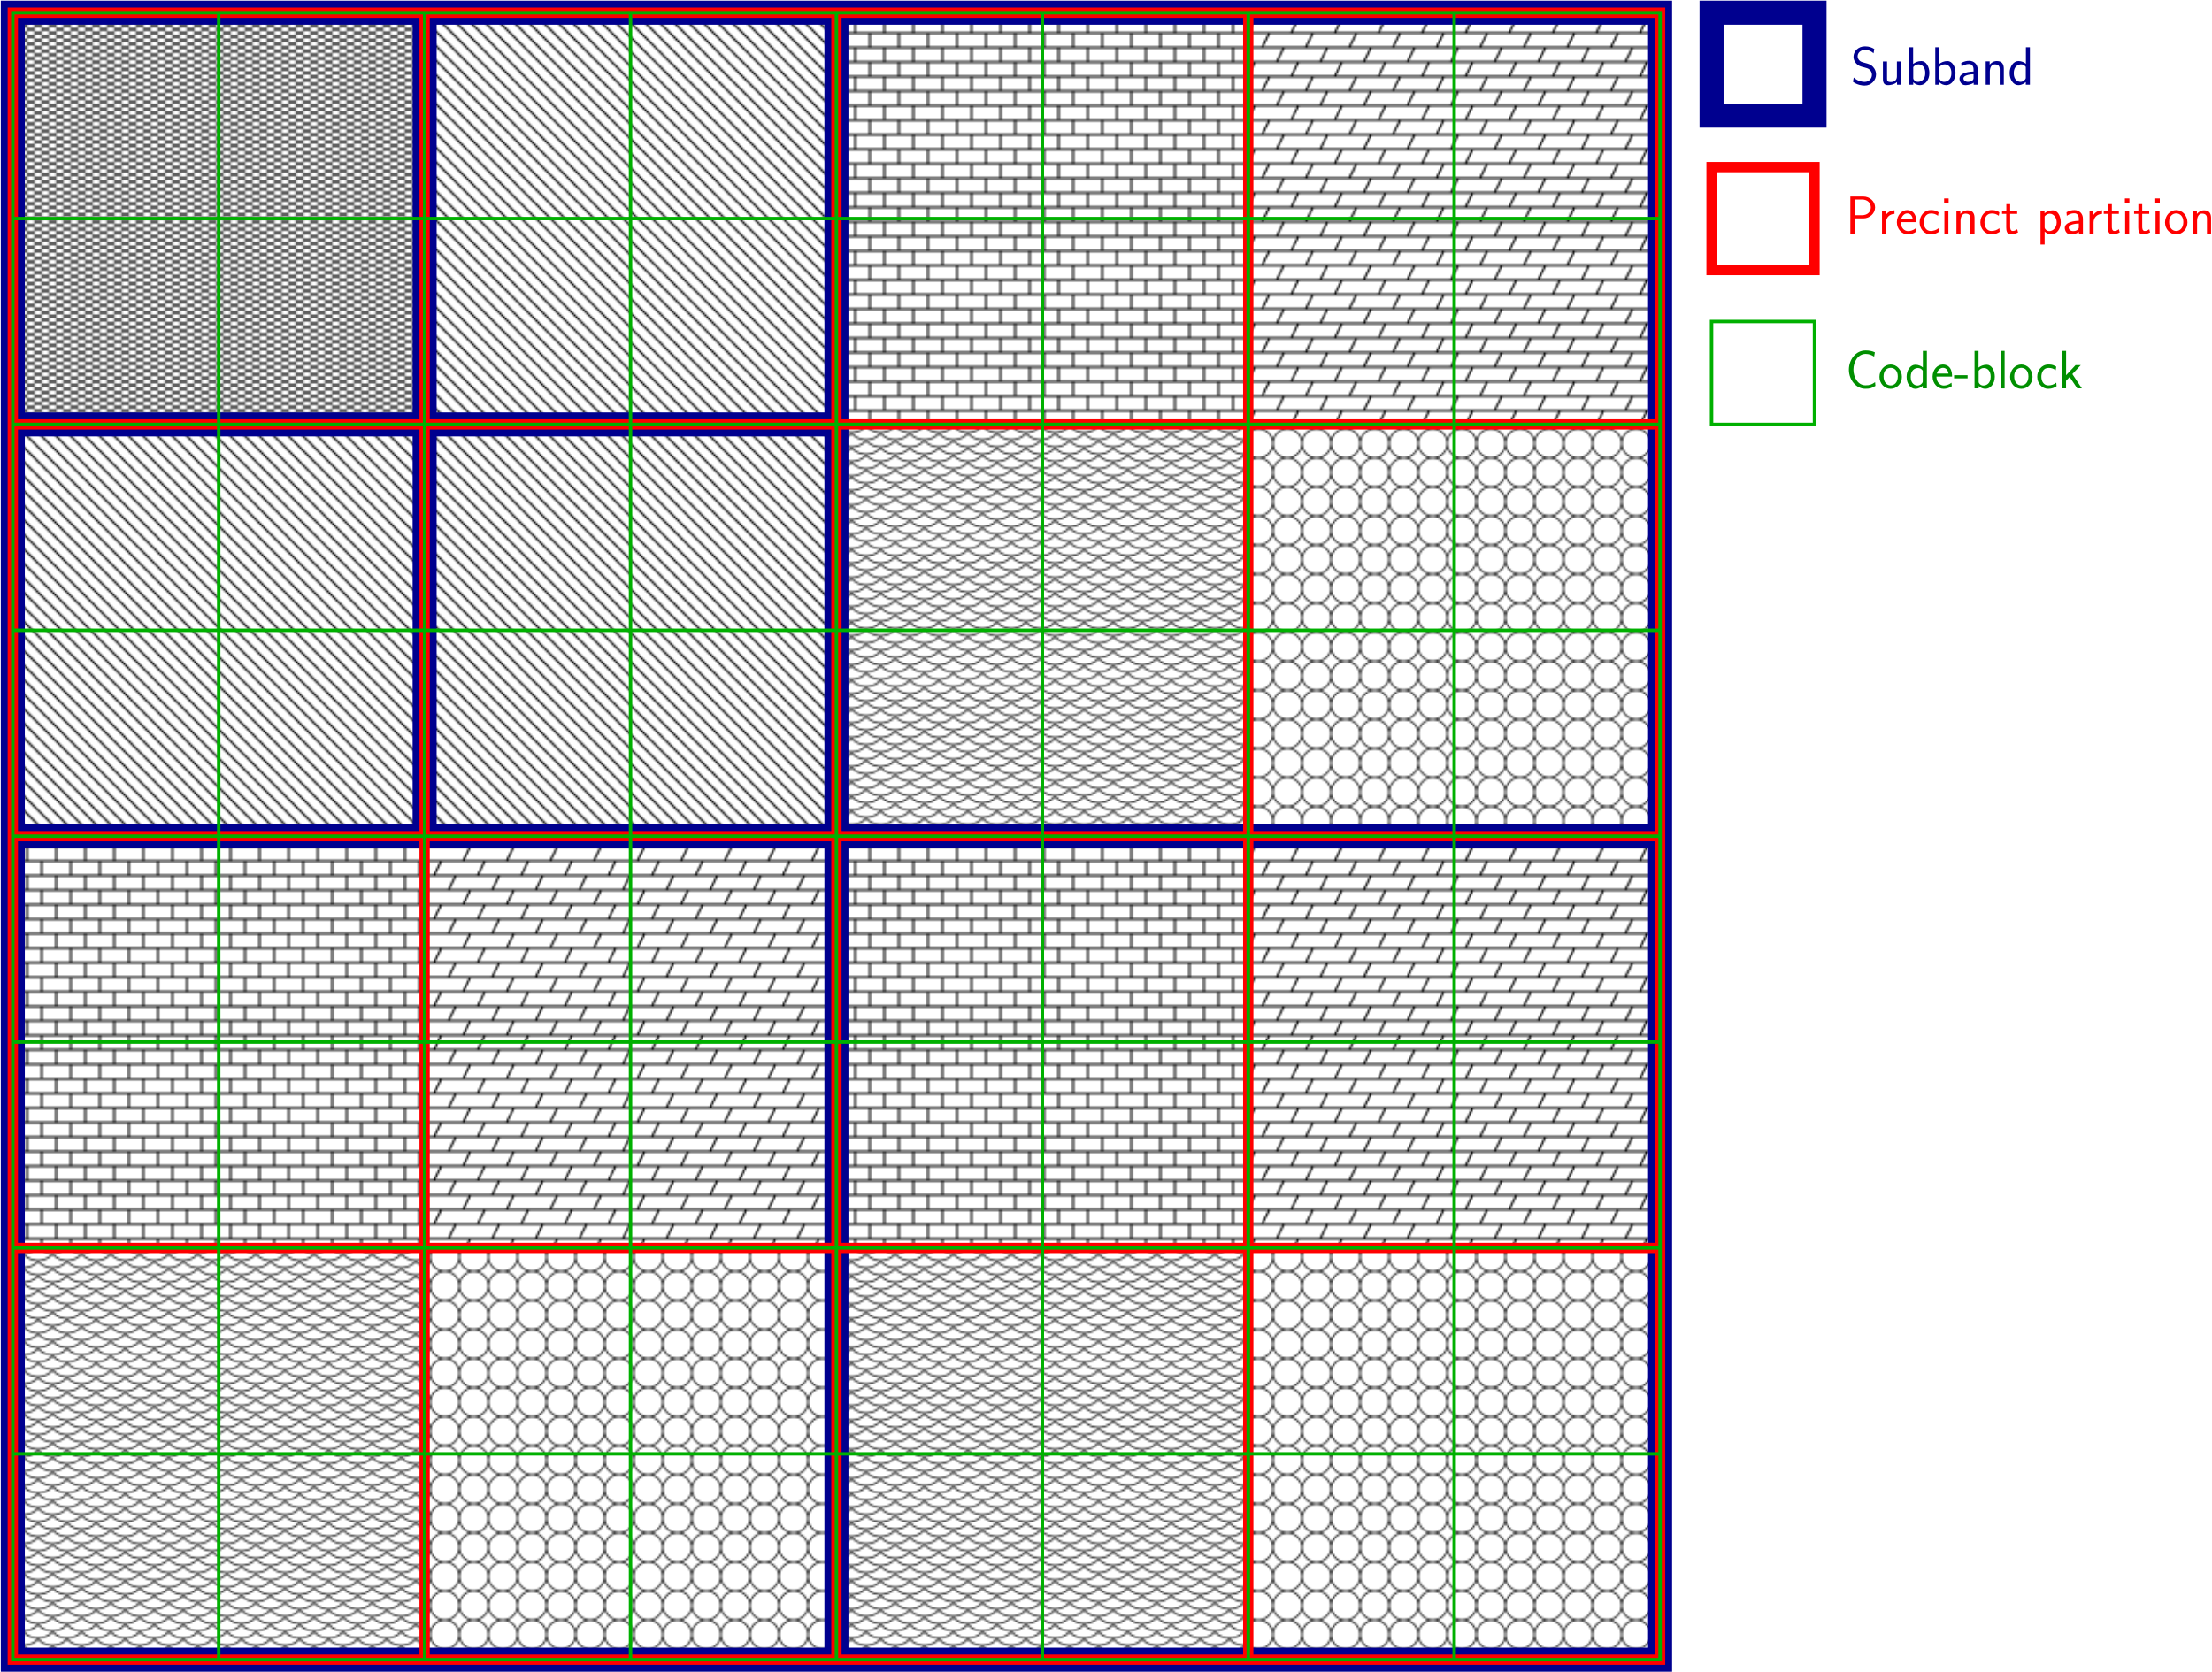 <?xml version="1.0" encoding="UTF-8"?>
<svg xmlns="http://www.w3.org/2000/svg" xmlns:xlink="http://www.w3.org/1999/xlink" width="1218" height="921" viewBox="0 0 1218 921">
<defs>
<g>
<g id="glyph-0-0">
</g>
<g id="glyph-0-1">
<path d="M 13 -19.672 C 11.688 -20.438 10.266 -21.125 7.859 -21.125 C 4.016 -21.125 1.547 -18.297 1.547 -15.406 C 1.547 -14.281 1.875 -13 3.031 -11.688 C 4.188 -10.375 5.5 -10.031 7.172 -9.609 C 7.859 -9.438 9.016 -9.109 9.219 -9.016 C 10.891 -8.359 11.688 -6.844 11.688 -5.422 C 11.688 -3.547 10.234 -1.547 7.641 -1.547 C 6.75 -1.547 4.141 -1.703 1.672 -3.953 L 1.25 -1.609 C 3.688 0.172 6.344 0.469 7.672 0.469 C 11.328 0.469 13.953 -2.406 13.953 -5.688 C 13.953 -6.875 13.594 -8.391 12.344 -9.781 C 11.125 -11.125 10.062 -11.422 7.609 -12.078 C 6.219 -12.438 5.328 -12.672 4.578 -13.594 C 4.078 -14.25 3.812 -14.875 3.812 -15.672 C 3.812 -17.344 5.234 -19.156 7.859 -19.156 C 9.156 -19.156 10.859 -18.891 12.578 -17.281 Z M 13 -19.672 "/>
</g>
<g id="glyph-0-2">
<path d="M 12.172 -12.797 L 9.906 -12.797 L 9.906 -4.578 C 9.906 -2.375 8.297 -1.484 6.609 -1.484 C 4.641 -1.484 4.469 -2.141 4.469 -3.359 L 4.469 -12.797 L 2.203 -12.797 L 2.203 -3.219 C 2.203 -0.891 3 0.234 5.062 0.234 C 6.062 0.234 8.359 0 9.969 -1.484 L 9.969 0 L 12.172 0 Z M 12.172 -12.797 "/>
</g>
<g id="glyph-0-3">
<path d="M 4.438 -20.641 L 2.234 -20.641 L 2.234 0 L 4.5 0 L 4.5 -1.344 C 5.625 -0.234 6.984 0.234 8.219 0.234 C 11.062 0.234 13.391 -2.641 13.391 -6.422 C 13.391 -9.875 11.609 -13.031 8.953 -13.031 C 7.078 -13.031 5.422 -12.25 4.438 -11.453 Z M 4.5 -9.703 C 5.141 -10.531 6.062 -11.219 7.375 -11.219 C 9.141 -11.219 11.125 -9.938 11.125 -6.422 C 11.125 -2.672 8.75 -1.578 7.109 -1.578 C 6.516 -1.578 5.891 -1.719 5.297 -2.234 C 4.5 -2.938 4.5 -3.391 4.5 -3.812 Z M 4.5 -9.703 "/>
</g>
<g id="glyph-0-4">
<path d="M 11.188 -8.422 C 11.188 -11.219 9.188 -13.156 6.516 -13.156 C 5.203 -13.156 3.781 -12.906 2.141 -11.953 L 2.328 -10 C 3.062 -10.531 4.344 -11.391 6.484 -11.391 C 8 -11.391 8.922 -10.234 8.922 -8.391 L 8.922 -7.266 C 4.172 -7.109 1.188 -5.734 1.188 -3.391 C 1.188 -2.172 1.938 0.234 4.406 0.234 C 4.844 0.234 7.266 0.172 8.984 -1.094 L 8.984 0 L 11.188 0 Z M 8.922 -3.922 C 8.922 -3.391 8.922 -2.672 8.031 -2.141 C 7.266 -1.641 6.281 -1.578 5.859 -1.578 C 4.375 -1.578 3.359 -2.406 3.359 -3.453 C 3.359 -5.531 8 -5.734 8.922 -5.766 Z M 8.922 -3.922 "/>
</g>
<g id="glyph-0-5">
<path d="M 12.172 -8.688 C 12.172 -10.562 11.719 -13.031 8.359 -13.031 C 6.453 -13.031 5.203 -12.047 4.375 -11.031 L 4.375 -12.875 L 2.203 -12.875 L 2.203 0 L 4.469 0 L 4.469 -7.203 C 4.469 -9.078 5.172 -11.219 7.203 -11.219 C 9.812 -11.219 9.906 -9.453 9.906 -8.453 L 9.906 0 L 12.172 0 Z M 12.172 -8.688 "/>
</g>
<g id="glyph-0-6">
<path d="M 12.141 -20.641 L 9.938 -20.641 L 9.938 -11.547 C 9.016 -12.312 7.5 -13.031 5.828 -13.031 C 3.125 -13.031 0.984 -10.078 0.984 -6.391 C 0.984 -2.703 3.094 0.234 5.734 0.234 C 7.797 0.234 9.156 -0.859 9.875 -1.484 L 9.875 0 L 12.141 0 Z M 9.875 -3.984 C 9.875 -3.562 9.875 -3.125 8.953 -2.328 C 8.359 -1.812 7.641 -1.578 6.969 -1.578 C 5.359 -1.578 3.25 -2.766 3.25 -6.359 C 3.25 -10.109 5.625 -11.219 7.266 -11.219 C 8.359 -11.219 9.25 -10.688 9.875 -9.781 Z M 9.875 -3.984 "/>
</g>
<g id="glyph-0-7">
<path d="M 9.781 -8.594 C 13.359 -8.594 16.266 -11.359 16.266 -14.641 C 16.266 -17.844 13.484 -20.641 9.609 -20.641 L 2.641 -20.641 L 2.641 0 L 5.141 0 L 5.141 -8.594 Z M 8.953 -18.984 C 12.406 -18.984 13.922 -16.812 13.922 -14.641 C 13.922 -12.609 12.531 -10.328 8.953 -10.328 L 5.094 -10.328 L 5.094 -18.984 Z M 8.953 -18.984 "/>
</g>
<g id="glyph-0-8">
<path d="M 4.438 -6.344 C 4.438 -9.141 6.484 -11 9.109 -11.062 L 9.109 -13.031 C 7.203 -13 5.422 -12.047 4.344 -10.5 L 4.344 -12.875 L 2.234 -12.875 L 2.234 0 L 4.438 0 Z M 4.438 -6.344 "/>
</g>
<g id="glyph-0-9">
<path d="M 11.625 -6.516 C 11.625 -7.5 11.578 -9.406 10.625 -10.984 C 9.578 -12.672 7.891 -13.156 6.609 -13.156 C 3.516 -13.156 0.891 -10.234 0.891 -6.453 C 0.891 -2.766 3.594 0.234 7.016 0.234 C 8.359 0.234 10 -0.156 11.484 -1.219 C 11.484 -1.344 11.422 -2 11.391 -2.016 C 11.391 -2.078 11.312 -3 11.312 -3.125 C 9.875 -1.969 8.234 -1.578 7.047 -1.578 C 5.141 -1.578 3.094 -3.188 3 -6.516 Z M 3.25 -8.156 C 3.625 -9.781 4.938 -11.328 6.609 -11.328 C 7.047 -11.328 9.141 -11.281 9.672 -8.156 Z M 3.25 -8.156 "/>
</g>
<g id="glyph-0-10">
<path d="M 11.453 -11.875 C 11.453 -12.078 10.078 -12.672 9.734 -12.797 C 8.75 -13.156 7.5 -13.156 7.172 -13.156 C 3.297 -13.156 0.984 -9.781 0.984 -6.391 C 0.984 -2.828 3.562 0.234 7.047 0.234 C 9.047 0.234 10.469 -0.422 11.625 -1.188 L 11.453 -3.156 C 10.172 -2.172 8.688 -1.641 7.078 -1.641 C 4.766 -1.641 3.25 -3.656 3.25 -6.422 C 3.25 -8.562 4.219 -11.281 7.203 -11.281 C 8.828 -11.281 9.766 -10.953 11.125 -10.031 Z M 11.453 -11.875 "/>
</g>
<g id="glyph-0-11">
<path d="M 4.547 -19.578 L 2.047 -19.578 L 2.047 -17.078 L 4.547 -17.078 Z M 4.406 -12.797 L 2.203 -12.797 L 2.203 0 L 4.406 0 Z M 4.406 -12.797 "/>
</g>
<g id="glyph-0-12">
<path d="M 4.969 -11.062 L 8.828 -11.062 L 8.828 -12.797 L 4.969 -12.797 L 4.969 -16.453 L 2.859 -16.453 L 2.859 -12.797 L 0.5 -12.797 L 0.5 -11.062 L 2.797 -11.062 L 2.797 -3.547 C 2.797 -1.844 3.188 0.234 5.141 0.234 C 6.641 0.234 8 -0.172 9.312 -0.859 L 8.828 -2.625 C 8.125 -2 7.266 -1.641 6.344 -1.641 C 5.031 -1.641 4.969 -3.297 4.969 -4.047 Z M 4.969 -11.062 "/>
</g>
<g id="glyph-0-13">
<path d="M 4.5 -1.344 C 5.469 -0.391 6.812 0.234 8.234 0.234 C 11 0.234 13.391 -2.625 13.391 -6.422 C 13.391 -9.938 11.609 -13.031 9.047 -13.031 C 7.562 -13.031 5.766 -12.5 4.438 -11.422 L 4.438 -12.797 L 2.234 -12.797 L 2.234 5.797 L 4.5 5.797 Z M 4.5 -9.672 C 4.734 -10.031 5.734 -11.156 7.375 -11.156 C 9.453 -11.156 11.125 -9.016 11.125 -6.422 C 11.125 -3.484 9.109 -1.578 7.109 -1.578 C 6.516 -1.578 5.891 -1.719 5.297 -2.234 C 4.5 -2.938 4.5 -3.391 4.5 -3.812 Z M 4.5 -9.672 "/>
</g>
<g id="glyph-0-14">
<path d="M 13.156 -6.359 C 13.156 -10.172 10.328 -13.156 6.984 -13.156 C 3.562 -13.156 0.797 -10.078 0.797 -6.359 C 0.797 -2.594 3.656 0.234 6.969 0.234 C 10.359 0.234 13.156 -2.672 13.156 -6.359 Z M 6.984 -1.641 C 4.875 -1.641 3.062 -3.359 3.062 -6.609 C 3.062 -10.062 5.172 -11.328 6.969 -11.328 C 8.891 -11.328 10.891 -9.938 10.891 -6.609 C 10.891 -3.25 8.953 -1.641 6.984 -1.641 Z M 6.984 -1.641 "/>
</g>
<g id="glyph-0-15">
<path d="M 16.266 -3.422 C 14.281 -2.078 13.359 -1.703 10.953 -1.703 C 6.781 -1.703 4.344 -6.188 4.344 -10.297 C 4.344 -14.672 6.844 -18.984 11.062 -18.984 C 12.969 -18.984 14.219 -18.438 15.734 -17.5 L 16.156 -19.844 C 14.719 -20.562 12.906 -20.891 11.094 -20.891 C 5.391 -20.891 1.844 -15.625 1.844 -10.297 C 1.844 -4.438 6.047 0.203 10.797 0.203 C 13.359 0.203 14.25 0 16.453 -1.391 Z M 16.266 -3.422 "/>
</g>
<g id="glyph-0-16">
<path d="M 7.734 -5.531 L 7.734 -7.266 L 0.297 -7.266 L 0.297 -5.531 Z M 7.734 -5.531 "/>
</g>
<g id="glyph-0-17">
<path d="M 4.406 -20.641 L 2.203 -20.641 L 2.203 0 L 4.406 0 Z M 4.406 -20.641 "/>
</g>
<g id="glyph-0-18">
<path d="M 7.891 -7.891 L 12.5 -12.797 L 9.641 -12.797 L 4.438 -7.266 L 4.438 -20.641 L 2.234 -20.641 L 2.234 0 L 4.406 0 L 4.406 -4.172 L 6.391 -6.281 L 10.594 0 L 13.125 0 Z M 7.891 -7.891 "/>
</g>
</g>
<clipPath id="clip-0">
<path clip-rule="nonzero" d="M 7.043 6.977 L 233.809 6.977 L 233.809 233.742 L 7.043 233.742 Z M 7.043 6.977 "/>
</clipPath>
<clipPath id="clip-1">
<path clip-rule="nonzero" d="M 0 0 L 48 0 L 48 24 L 0 24 Z M 0 0 "/>
</clipPath>
<clipPath id="clip-2">
<rect x="0" y="0" width="48" height="24"/>
</clipPath>
<g id="source-5" clip-path="url(#clip-2)">
<g clip-path="url(#clip-1)">
<path fill="none" stroke-width="7" stroke-linecap="butt" stroke-linejoin="miter" stroke="rgb(0%, 0%, 0%)" stroke-opacity="1" stroke-miterlimit="10" d="M -20 30 L 60 -10 M -20 210 L 60 250 M -20 70 L 140 -10 M -20 170 L 140 250 M -20 110 L 220 -10 M -20 130 L 220 250 M -20 150 L 300 -10 M -20 90 L 300 250 M -20 190 L 380 -10 M -20 50 L 380 250 M -20 230 L 460 -10 M -20 10 L 460 250 M 20 250 L 500 10 M 20 -10 L 500 230 M 100 250 L 500 50 M 100 -10 L 500 190 M 180 250 L 500 90 M 180 -10 L 500 150 M 260 250 L 500 130 M 260 -10 L 500 110 M 340 250 L 500 170 M 340 -10 L 500 70 M 420 250 L 500 210 M 420 -10 L 500 30 " transform="matrix(0.1, 0, 0, 0.1, 0, 0)"/>
</g>
</g>
<pattern id="pattern-0" patternUnits="userSpaceOnUse" x="0" y="0" width="48" height="24" viewBox="0 0 48 24" patternTransform="matrix(1, 0, 0, -1, -3.056, 924.178)">
<use xlink:href="#source-5"/>
</pattern>
<clipPath id="clip-3">
<path clip-rule="nonzero" d="M 233.809 6.977 L 460.57 6.977 L 460.57 233.742 L 233.809 233.742 Z M 233.809 6.977 "/>
</clipPath>
<clipPath id="clip-4">
<path clip-rule="nonzero" d="M 0 0 L 24 0 L 24 24 L 0 24 Z M 0 0 "/>
</clipPath>
<clipPath id="clip-5">
<rect x="0" y="0" width="24" height="24"/>
</clipPath>
<g id="source-8" clip-path="url(#clip-5)">
<g clip-path="url(#clip-4)">
<path fill="none" stroke-width="10" stroke-linecap="butt" stroke-linejoin="miter" stroke="rgb(0%, 0%, 0%)" stroke-opacity="1" stroke-miterlimit="10" d="M -10 70 L 70 -10 M 50 250 L 250 50 M -10 150 L 150 -10 M 130 250 L 250 130 M -10 230 L 230 -10 M 210 250 L 250 210 " transform="matrix(0.1, 0, 0, 0.1, 0, 0)"/>
</g>
</g>
<pattern id="pattern-1" patternUnits="userSpaceOnUse" x="0" y="0" width="24" height="24" viewBox="0 0 24 24" patternTransform="matrix(1, 0, 0, -1, -3.056, 924.178)">
<use xlink:href="#source-8"/>
</pattern>
<clipPath id="clip-6">
<path clip-rule="nonzero" d="M 7.043 233.742 L 233.809 233.742 L 233.809 460.508 L 7.043 460.508 Z M 7.043 233.742 "/>
</clipPath>
<clipPath id="clip-7">
<path clip-rule="nonzero" d="M 0 0 L 24 0 L 24 24 L 0 24 Z M 0 0 "/>
</clipPath>
<clipPath id="clip-8">
<rect x="0" y="0" width="24" height="24"/>
</clipPath>
<g id="source-11" clip-path="url(#clip-8)">
<g clip-path="url(#clip-7)">
<path fill="none" stroke-width="10" stroke-linecap="butt" stroke-linejoin="miter" stroke="rgb(0%, 0%, 0%)" stroke-opacity="1" stroke-miterlimit="10" d="M -10 70 L 70 -10 M 50 250 L 250 50 M -10 150 L 150 -10 M 130 250 L 250 130 M -10 230 L 230 -10 M 210 250 L 250 210 " transform="matrix(0.1, 0, 0, 0.1, 0, 0)"/>
</g>
</g>
<pattern id="pattern-2" patternUnits="userSpaceOnUse" x="0" y="0" width="24" height="24" viewBox="0 0 24 24" patternTransform="matrix(1, 0, 0, -1, -3.056, 924.178)">
<use xlink:href="#source-11"/>
</pattern>
<clipPath id="clip-9">
<path clip-rule="nonzero" d="M 233.809 233.742 L 460.57 233.742 L 460.57 460.508 L 233.809 460.508 Z M 233.809 233.742 "/>
</clipPath>
<clipPath id="clip-10">
<path clip-rule="nonzero" d="M 0 0 L 24 0 L 24 24 L 0 24 Z M 0 0 "/>
</clipPath>
<clipPath id="clip-11">
<rect x="0" y="0" width="24" height="24"/>
</clipPath>
<g id="source-14" clip-path="url(#clip-11)">
<g clip-path="url(#clip-10)">
<path fill="none" stroke-width="10" stroke-linecap="butt" stroke-linejoin="miter" stroke="rgb(0%, 0%, 0%)" stroke-opacity="1" stroke-miterlimit="10" d="M -10 70 L 70 -10 M 50 250 L 250 50 M -10 150 L 150 -10 M 130 250 L 250 130 M -10 230 L 230 -10 M 210 250 L 250 210 " transform="matrix(0.1, 0, 0, 0.1, 0, 0)"/>
</g>
</g>
<pattern id="pattern-3" patternUnits="userSpaceOnUse" x="0" y="0" width="24" height="24" viewBox="0 0 24 24" patternTransform="matrix(1, 0, 0, -1, -3.056, 924.178)">
<use xlink:href="#source-14"/>
</pattern>
<clipPath id="clip-12">
<path clip-rule="nonzero" d="M 460.57 6.977 L 687.336 6.977 L 687.336 233.742 L 460.57 233.742 Z M 460.57 6.977 "/>
</clipPath>
<clipPath id="clip-13">
<path clip-rule="nonzero" d="M 0 0 L 32 0 L 32 32 L 0 32 Z M 0 0 "/>
</clipPath>
<clipPath id="clip-14">
<rect x="0" y="0" width="32" height="32"/>
</clipPath>
<g id="source-17" clip-path="url(#clip-14)">
<g clip-path="url(#clip-13)">
<path fill="none" stroke-width="10" stroke-linecap="butt" stroke-linejoin="miter" stroke="rgb(0%, 0%, 0%)" stroke-opacity="1" stroke-miterlimit="10" d="M -10 20 L 330 20 M -10 100 L 330 100 M -10 180 L 330 180 M -10 260 L 330 260 M 20 20 L 20 100 M 20 180 L 20 260 M 180 20 L 180 100 M 180 180 L 180 260 M 100 -10 L 100 20 M 100 100 L 100 180 M 100 260 L 100 330 M 260 -10 L 260 20 M 260 100 L 260 180 M 260 260 L 260 330 " transform="matrix(0.1, 0, 0, 0.1, 0, 0)"/>
</g>
</g>
<pattern id="pattern-4" patternUnits="userSpaceOnUse" x="0" y="0" width="32" height="32" viewBox="0 0 32 32" patternTransform="matrix(1, 0, 0, -1, -3.056, 924.178)">
<use xlink:href="#source-17"/>
</pattern>
<clipPath id="clip-15">
<path clip-rule="nonzero" d="M 7.043 460.508 L 233.809 460.508 L 233.809 687.27 L 7.043 687.27 Z M 7.043 460.508 "/>
</clipPath>
<clipPath id="clip-16">
<path clip-rule="nonzero" d="M 0 0 L 32 0 L 32 32 L 0 32 Z M 0 0 "/>
</clipPath>
<clipPath id="clip-17">
<rect x="0" y="0" width="32" height="32"/>
</clipPath>
<g id="source-20" clip-path="url(#clip-17)">
<g clip-path="url(#clip-16)">
<path fill="none" stroke-width="10" stroke-linecap="butt" stroke-linejoin="miter" stroke="rgb(0%, 0%, 0%)" stroke-opacity="1" stroke-miterlimit="10" d="M -10 20 L 330 20 M -10 100 L 330 100 M -10 180 L 330 180 M -10 260 L 330 260 M 20 20 L 20 100 M 20 180 L 20 260 M 180 20 L 180 100 M 180 180 L 180 260 M 100 -10 L 100 20 M 100 100 L 100 180 M 100 260 L 100 330 M 260 -10 L 260 20 M 260 100 L 260 180 M 260 260 L 260 330 " transform="matrix(0.1, 0, 0, 0.1, 0, 0)"/>
</g>
</g>
<pattern id="pattern-5" patternUnits="userSpaceOnUse" x="0" y="0" width="32" height="32" viewBox="0 0 32 32" patternTransform="matrix(1, 0, 0, -1, -3.056, 924.178)">
<use xlink:href="#source-20"/>
</pattern>
<clipPath id="clip-18">
<path clip-rule="nonzero" d="M 460.57 460.508 L 687.336 460.508 L 687.336 687.27 L 460.57 687.27 Z M 460.57 460.508 "/>
</clipPath>
<clipPath id="clip-19">
<path clip-rule="nonzero" d="M 0 0 L 32 0 L 32 32 L 0 32 Z M 0 0 "/>
</clipPath>
<clipPath id="clip-20">
<rect x="0" y="0" width="32" height="32"/>
</clipPath>
<g id="source-23" clip-path="url(#clip-20)">
<g clip-path="url(#clip-19)">
<path fill="none" stroke-width="10" stroke-linecap="butt" stroke-linejoin="miter" stroke="rgb(0%, 0%, 0%)" stroke-opacity="1" stroke-miterlimit="10" d="M -10 20 L 330 20 M -10 100 L 330 100 M -10 180 L 330 180 M -10 260 L 330 260 M 20 20 L 20 100 M 20 180 L 20 260 M 180 20 L 180 100 M 180 180 L 180 260 M 100 -10 L 100 20 M 100 100 L 100 180 M 100 260 L 100 330 M 260 -10 L 260 20 M 260 100 L 260 180 M 260 260 L 260 330 " transform="matrix(0.1, 0, 0, 0.1, 0, 0)"/>
</g>
</g>
<pattern id="pattern-6" patternUnits="userSpaceOnUse" x="0" y="0" width="32" height="32" viewBox="0 0 32 32" patternTransform="matrix(1, 0, 0, -1, -3.056, 924.178)">
<use xlink:href="#source-23"/>
</pattern>
<clipPath id="clip-21">
<path clip-rule="nonzero" d="M 687.336 6.977 L 914.102 6.977 L 914.102 233.742 L 687.336 233.742 Z M 687.336 6.977 "/>
</clipPath>
<clipPath id="clip-22">
<path clip-rule="nonzero" d="M 0 0 L 24 0 L 24 24 L 0 24 Z M 0 0 "/>
</clipPath>
<clipPath id="clip-23">
<rect x="0" y="0" width="24" height="24"/>
</clipPath>
<g id="source-26" clip-path="url(#clip-23)">
<g clip-path="url(#clip-22)">
<path fill="none" stroke-width="10" stroke-linecap="butt" stroke-linejoin="miter" stroke="rgb(0%, 0%, 0%)" stroke-opacity="1" stroke-miterlimit="10" d="M -10 20 L 250 20 M -10 100 L 250 100 M -10 180 L 250 180 M 20 100 L 60 180 M 100 20 L 140 100 M 180 180 L 220 260 M 200 -20 L 220 20 " transform="matrix(0.1, 0, 0, 0.1, 0, 0)"/>
</g>
</g>
<pattern id="pattern-7" patternUnits="userSpaceOnUse" x="0" y="0" width="24" height="24" viewBox="0 0 24 24" patternTransform="matrix(1, 0, 0, -1, -3.056, 924.178)">
<use xlink:href="#source-26"/>
</pattern>
<clipPath id="clip-24">
<path clip-rule="nonzero" d="M 687.336 460.508 L 914.102 460.508 L 914.102 687.27 L 687.336 687.27 Z M 687.336 460.508 "/>
</clipPath>
<clipPath id="clip-25">
<path clip-rule="nonzero" d="M 0 0 L 24 0 L 24 24 L 0 24 Z M 0 0 "/>
</clipPath>
<clipPath id="clip-26">
<rect x="0" y="0" width="24" height="24"/>
</clipPath>
<g id="source-29" clip-path="url(#clip-26)">
<g clip-path="url(#clip-25)">
<path fill="none" stroke-width="10" stroke-linecap="butt" stroke-linejoin="miter" stroke="rgb(0%, 0%, 0%)" stroke-opacity="1" stroke-miterlimit="10" d="M -10 20 L 250 20 M -10 100 L 250 100 M -10 180 L 250 180 M 20 100 L 60 180 M 100 20 L 140 100 M 180 180 L 220 260 M 200 -20 L 220 20 " transform="matrix(0.1, 0, 0, 0.1, 0, 0)"/>
</g>
</g>
<pattern id="pattern-8" patternUnits="userSpaceOnUse" x="0" y="0" width="24" height="24" viewBox="0 0 24 24" patternTransform="matrix(1, 0, 0, -1, -3.056, 924.178)">
<use xlink:href="#source-29"/>
</pattern>
<clipPath id="clip-27">
<path clip-rule="nonzero" d="M 233.809 460.508 L 460.57 460.508 L 460.57 687.27 L 233.809 687.27 Z M 233.809 460.508 "/>
</clipPath>
<clipPath id="clip-28">
<path clip-rule="nonzero" d="M 0 0 L 24 0 L 24 24 L 0 24 Z M 0 0 "/>
</clipPath>
<clipPath id="clip-29">
<rect x="0" y="0" width="24" height="24"/>
</clipPath>
<g id="source-32" clip-path="url(#clip-29)">
<g clip-path="url(#clip-28)">
<path fill="none" stroke-width="10" stroke-linecap="butt" stroke-linejoin="miter" stroke="rgb(0%, 0%, 0%)" stroke-opacity="1" stroke-miterlimit="10" d="M -10 20 L 250 20 M -10 100 L 250 100 M -10 180 L 250 180 M 20 100 L 60 180 M 100 20 L 140 100 M 180 180 L 220 260 M 200 -20 L 220 20 " transform="matrix(0.1, 0, 0, 0.1, 0, 0)"/>
</g>
</g>
<pattern id="pattern-9" patternUnits="userSpaceOnUse" x="0" y="0" width="24" height="24" viewBox="0 0 24 24" patternTransform="matrix(1, 0, 0, -1, -3.056, 924.178)">
<use xlink:href="#source-32"/>
</pattern>
<clipPath id="clip-30">
<path clip-rule="nonzero" d="M 460.57 233.742 L 687.336 233.742 L 687.336 460.508 L 460.57 460.508 Z M 460.57 233.742 "/>
</clipPath>
<clipPath id="clip-31">
<path clip-rule="nonzero" d="M 0 0 L 16 0 L 16 8 L 0 8 Z M 0 0 "/>
</clipPath>
<clipPath id="clip-32">
<rect x="0" y="0" width="16" height="8"/>
</clipPath>
<g id="source-35" clip-path="url(#clip-32)">
<g clip-path="url(#clip-31)">
<path fill="none" stroke-width="7" stroke-linecap="butt" stroke-linejoin="miter" stroke="rgb(0%, 0%, 0%)" stroke-opacity="1" stroke-miterlimit="10" d="M 79.57 55 C 100.352 32.656 129.492 20 160 20 C 190.508 20 219.648 32.656 240.43 55 " transform="matrix(0.1, 0, 0, 0.1, 0, 0)"/>
<path fill="none" stroke-width="7" stroke-linecap="butt" stroke-linejoin="miter" stroke="rgb(0%, 0%, 0%)" stroke-opacity="1" stroke-miterlimit="10" d="M -80.43 55 C -59.648 32.656 -30.508 20 0 20 C 30.508 20 59.648 32.656 80.43 55 " transform="matrix(0.1, 0, 0, 0.1, 0, 0)"/>
<path fill="none" stroke-width="7" stroke-linecap="butt" stroke-linejoin="miter" stroke="rgb(0%, 0%, 0%)" stroke-opacity="1" stroke-miterlimit="10" d="M -0.469 95 C 20.352 72.656 49.492 60 80 60 C 110.508 60 139.648 72.656 160.43 95 " transform="matrix(0.1, 0, 0, 0.1, 0, 0)"/>
<path fill="none" stroke-width="7" stroke-linecap="butt" stroke-linejoin="miter" stroke="rgb(0%, 0%, 0%)" stroke-opacity="1" stroke-miterlimit="10" d="M -0.469 15 C 20.352 -7.344 49.492 -20 80 -20 C 110.508 -20 139.648 -7.344 160.43 15 " transform="matrix(0.1, 0, 0, 0.1, 0, 0)"/>
</g>
</g>
<pattern id="pattern-10" patternUnits="userSpaceOnUse" x="0" y="0" width="16" height="8" viewBox="0 0 16 8" patternTransform="matrix(1, 0, 0, -1, -3.056, 924.178)">
<use xlink:href="#source-35"/>
</pattern>
<clipPath id="clip-33">
<path clip-rule="nonzero" d="M 7.043 687.27 L 233.809 687.27 L 233.809 914.035 L 7.043 914.035 Z M 7.043 687.27 "/>
</clipPath>
<clipPath id="clip-34">
<path clip-rule="nonzero" d="M 0 0 L 16 0 L 16 8 L 0 8 Z M 0 0 "/>
</clipPath>
<clipPath id="clip-35">
<rect x="0" y="0" width="16" height="8"/>
</clipPath>
<g id="source-38" clip-path="url(#clip-35)">
<g clip-path="url(#clip-34)">
<path fill="none" stroke-width="7" stroke-linecap="butt" stroke-linejoin="miter" stroke="rgb(0%, 0%, 0%)" stroke-opacity="1" stroke-miterlimit="10" d="M 79.57 55 C 100.352 32.656 129.492 20 160 20 C 190.508 20 219.648 32.656 240.43 55 " transform="matrix(0.1, 0, 0, 0.1, 0, 0)"/>
<path fill="none" stroke-width="7" stroke-linecap="butt" stroke-linejoin="miter" stroke="rgb(0%, 0%, 0%)" stroke-opacity="1" stroke-miterlimit="10" d="M -80.43 55 C -59.648 32.656 -30.508 20 0 20 C 30.508 20 59.648 32.656 80.43 55 " transform="matrix(0.1, 0, 0, 0.1, 0, 0)"/>
<path fill="none" stroke-width="7" stroke-linecap="butt" stroke-linejoin="miter" stroke="rgb(0%, 0%, 0%)" stroke-opacity="1" stroke-miterlimit="10" d="M -0.469 95 C 20.352 72.656 49.492 60 80 60 C 110.508 60 139.648 72.656 160.43 95 " transform="matrix(0.1, 0, 0, 0.1, 0, 0)"/>
<path fill="none" stroke-width="7" stroke-linecap="butt" stroke-linejoin="miter" stroke="rgb(0%, 0%, 0%)" stroke-opacity="1" stroke-miterlimit="10" d="M -0.469 15 C 20.352 -7.344 49.492 -20 80 -20 C 110.508 -20 139.648 -7.344 160.43 15 " transform="matrix(0.1, 0, 0, 0.1, 0, 0)"/>
</g>
</g>
<pattern id="pattern-11" patternUnits="userSpaceOnUse" x="0" y="0" width="16" height="8" viewBox="0 0 16 8" patternTransform="matrix(1, 0, 0, -1, -3.056, 924.178)">
<use xlink:href="#source-38"/>
</pattern>
<clipPath id="clip-36">
<path clip-rule="nonzero" d="M 460.57 687.27 L 687.336 687.27 L 687.336 914.035 L 460.57 914.035 Z M 460.57 687.27 "/>
</clipPath>
<clipPath id="clip-37">
<path clip-rule="nonzero" d="M 0 0 L 16 0 L 16 8 L 0 8 Z M 0 0 "/>
</clipPath>
<clipPath id="clip-38">
<rect x="0" y="0" width="16" height="8"/>
</clipPath>
<g id="source-41" clip-path="url(#clip-38)">
<g clip-path="url(#clip-37)">
<path fill="none" stroke-width="7" stroke-linecap="butt" stroke-linejoin="miter" stroke="rgb(0%, 0%, 0%)" stroke-opacity="1" stroke-miterlimit="10" d="M 79.57 55 C 100.352 32.656 129.492 20 160 20 C 190.508 20 219.648 32.656 240.43 55 " transform="matrix(0.1, 0, 0, 0.1, 0, 0)"/>
<path fill="none" stroke-width="7" stroke-linecap="butt" stroke-linejoin="miter" stroke="rgb(0%, 0%, 0%)" stroke-opacity="1" stroke-miterlimit="10" d="M -80.43 55 C -59.648 32.656 -30.508 20 0 20 C 30.508 20 59.648 32.656 80.43 55 " transform="matrix(0.1, 0, 0, 0.1, 0, 0)"/>
<path fill="none" stroke-width="7" stroke-linecap="butt" stroke-linejoin="miter" stroke="rgb(0%, 0%, 0%)" stroke-opacity="1" stroke-miterlimit="10" d="M -0.469 95 C 20.352 72.656 49.492 60 80 60 C 110.508 60 139.648 72.656 160.43 95 " transform="matrix(0.1, 0, 0, 0.1, 0, 0)"/>
<path fill="none" stroke-width="7" stroke-linecap="butt" stroke-linejoin="miter" stroke="rgb(0%, 0%, 0%)" stroke-opacity="1" stroke-miterlimit="10" d="M -0.469 15 C 20.352 -7.344 49.492 -20 80 -20 C 110.508 -20 139.648 -7.344 160.43 15 " transform="matrix(0.1, 0, 0, 0.1, 0, 0)"/>
</g>
</g>
<pattern id="pattern-12" patternUnits="userSpaceOnUse" x="0" y="0" width="16" height="8" viewBox="0 0 16 8" patternTransform="matrix(1, 0, 0, -1, -3.056, 924.178)">
<use xlink:href="#source-41"/>
</pattern>
<clipPath id="clip-39">
<path clip-rule="nonzero" d="M 687.336 687.27 L 914.102 687.27 L 914.102 914.035 L 687.336 914.035 Z M 687.336 687.27 "/>
</clipPath>
<clipPath id="clip-40">
<path clip-rule="nonzero" d="M 0 0 L 16 0 L 16 16 L 0 16 Z M 0 0 "/>
</clipPath>
<clipPath id="clip-41">
<rect x="0" y="0" width="16" height="16"/>
</clipPath>
<g id="source-44" clip-path="url(#clip-41)">
<g clip-path="url(#clip-40)">
<path fill="none" stroke-width="7" stroke-linecap="butt" stroke-linejoin="miter" stroke="rgb(0%, 0%, 0%)" stroke-opacity="1" stroke-miterlimit="10" d="M 160 80 C 160 124.18 124.18 160 80 160 C 35.82 160 0 124.18 0 80 C 0 35.82 35.82 0 80 0 C 124.18 0 160 35.82 160 80 " transform="matrix(0.1, 0, 0, 0.1, 0, 0)"/>
</g>
</g>
<pattern id="pattern-13" patternUnits="userSpaceOnUse" x="0" y="0" width="16" height="16" viewBox="0 0 16 16" patternTransform="matrix(1, 0, 0, -1, -3.056, 924.178)">
<use xlink:href="#source-44"/>
</pattern>
<clipPath id="clip-42">
<path clip-rule="nonzero" d="M 687.336 233.742 L 914.102 233.742 L 914.102 460.508 L 687.336 460.508 Z M 687.336 233.742 "/>
</clipPath>
<clipPath id="clip-43">
<path clip-rule="nonzero" d="M 0 0 L 16 0 L 16 16 L 0 16 Z M 0 0 "/>
</clipPath>
<clipPath id="clip-44">
<rect x="0" y="0" width="16" height="16"/>
</clipPath>
<g id="source-47" clip-path="url(#clip-44)">
<g clip-path="url(#clip-43)">
<path fill="none" stroke-width="7" stroke-linecap="butt" stroke-linejoin="miter" stroke="rgb(0%, 0%, 0%)" stroke-opacity="1" stroke-miterlimit="10" d="M 160 80 C 160 124.18 124.18 160 80 160 C 35.82 160 0 124.18 0 80 C 0 35.82 35.82 0 80 0 C 124.18 0 160 35.82 160 80 " transform="matrix(0.1, 0, 0, 0.1, 0, 0)"/>
</g>
</g>
<pattern id="pattern-14" patternUnits="userSpaceOnUse" x="0" y="0" width="16" height="16" viewBox="0 0 16 16" patternTransform="matrix(1, 0, 0, -1, -3.056, 924.178)">
<use xlink:href="#source-47"/>
</pattern>
<clipPath id="clip-45">
<path clip-rule="nonzero" d="M 233.809 687.27 L 460.57 687.27 L 460.57 914.035 L 233.809 914.035 Z M 233.809 687.27 "/>
</clipPath>
<clipPath id="clip-46">
<path clip-rule="nonzero" d="M 0 0 L 16 0 L 16 16 L 0 16 Z M 0 0 "/>
</clipPath>
<clipPath id="clip-47">
<rect x="0" y="0" width="16" height="16"/>
</clipPath>
<g id="source-50" clip-path="url(#clip-47)">
<g clip-path="url(#clip-46)">
<path fill="none" stroke-width="7" stroke-linecap="butt" stroke-linejoin="miter" stroke="rgb(0%, 0%, 0%)" stroke-opacity="1" stroke-miterlimit="10" d="M 160 80 C 160 124.18 124.18 160 80 160 C 35.82 160 0 124.18 0 80 C 0 35.82 35.82 0 80 0 C 124.18 0 160 35.82 160 80 " transform="matrix(0.1, 0, 0, 0.1, 0, 0)"/>
</g>
</g>
<pattern id="pattern-15" patternUnits="userSpaceOnUse" x="0" y="0" width="16" height="16" viewBox="0 0 16 16" patternTransform="matrix(1, 0, 0, -1, -3.056, 924.178)">
<use xlink:href="#source-50"/>
</pattern>
</defs>
<path fill-rule="nonzero" fill="rgb(100%, 100%, 100%)" fill-opacity="1" d="M 7.043 233.742 L 233.809 233.742 L 233.809 6.977 L 7.043 6.977 Z M 7.043 233.742 "/>
<g clip-path="url(#clip-0)">
<path fill-rule="nonzero" fill="url(#pattern-0)" d="M 7.043 233.742 L 233.809 233.742 L 233.809 6.977 L 7.043 6.977 Z M 7.043 233.742 "/>
</g>
<path fill="none" stroke-width="4.724" stroke-linecap="butt" stroke-linejoin="miter" stroke="rgb(0%, 0%, 0%)" stroke-opacity="1" stroke-miterlimit="10" d="M 100.99 6904.358 L 2368.646 6904.358 L 2368.646 9172.014 L 100.99 9172.014 Z M 100.99 6904.358 " transform="matrix(0.1, 0, 0, -0.1, -3.056, 924.178)"/>
<path fill-rule="nonzero" fill="rgb(100%, 100%, 100%)" fill-opacity="1" d="M 233.809 233.742 L 460.57 233.742 L 460.57 6.977 L 233.809 6.977 Z M 233.809 233.742 "/>
<g clip-path="url(#clip-3)">
<path fill-rule="nonzero" fill="url(#pattern-1)" d="M 233.809 233.742 L 460.574 233.742 L 460.574 6.977 L 233.809 6.977 Z M 233.809 233.742 "/>
</g>
<path fill="none" stroke-width="4.724" stroke-linecap="butt" stroke-linejoin="miter" stroke="rgb(0%, 0%, 0%)" stroke-opacity="1" stroke-miterlimit="10" d="M 2368.646 6904.358 L 4636.263 6904.358 L 4636.263 9172.014 L 2368.646 9172.014 Z M 2368.646 6904.358 " transform="matrix(0.1, 0, 0, -0.1, -3.056, 924.178)"/>
<path fill-rule="nonzero" fill="rgb(100%, 100%, 100%)" fill-opacity="1" d="M 7.043 460.508 L 233.809 460.508 L 233.809 233.742 L 7.043 233.742 Z M 7.043 460.508 "/>
<g clip-path="url(#clip-6)">
<path fill-rule="nonzero" fill="url(#pattern-2)" d="M 7.043 460.508 L 233.809 460.508 L 233.809 233.742 L 7.043 233.742 Z M 7.043 460.508 "/>
</g>
<path fill="none" stroke-width="4.724" stroke-linecap="butt" stroke-linejoin="miter" stroke="rgb(0%, 0%, 0%)" stroke-opacity="1" stroke-miterlimit="10" d="M 100.99 4636.702 L 2368.646 4636.702 L 2368.646 6904.358 L 100.99 6904.358 Z M 100.99 4636.702 " transform="matrix(0.1, 0, 0, -0.1, -3.056, 924.178)"/>
<path fill-rule="nonzero" fill="rgb(100%, 100%, 100%)" fill-opacity="1" d="M 233.809 460.508 L 460.57 460.508 L 460.57 233.742 L 233.809 233.742 Z M 233.809 460.508 "/>
<g clip-path="url(#clip-9)">
<path fill-rule="nonzero" fill="url(#pattern-3)" d="M 233.809 460.508 L 460.574 460.508 L 460.574 233.742 L 233.809 233.742 Z M 233.809 460.508 "/>
</g>
<path fill="none" stroke-width="4.724" stroke-linecap="butt" stroke-linejoin="miter" stroke="rgb(0%, 0%, 0%)" stroke-opacity="1" stroke-miterlimit="10" d="M 2368.646 4636.702 L 4636.263 4636.702 L 4636.263 6904.358 L 2368.646 6904.358 Z M 2368.646 4636.702 " transform="matrix(0.1, 0, 0, -0.1, -3.056, 924.178)"/>
<path fill-rule="nonzero" fill="rgb(100%, 100%, 100%)" fill-opacity="1" d="M 460.57 233.742 L 687.336 233.742 L 687.336 6.977 L 460.57 6.977 Z M 460.57 233.742 "/>
<g clip-path="url(#clip-12)">
<path fill-rule="nonzero" fill="url(#pattern-4)" d="M 460.57 233.742 L 687.336 233.742 L 687.336 6.977 L 460.57 6.977 Z M 460.57 233.742 "/>
</g>
<path fill="none" stroke-width="4.724" stroke-linecap="butt" stroke-linejoin="miter" stroke="rgb(0%, 0%, 0%)" stroke-opacity="1" stroke-miterlimit="10" d="M 4636.263 6904.358 L 6903.919 6904.358 L 6903.919 9172.014 L 4636.263 9172.014 Z M 4636.263 6904.358 " transform="matrix(0.1, 0, 0, -0.1, -3.056, 924.178)"/>
<path fill-rule="nonzero" fill="rgb(100%, 100%, 100%)" fill-opacity="1" d="M 7.043 687.27 L 233.809 687.27 L 233.809 460.508 L 7.043 460.508 Z M 7.043 687.27 "/>
<g clip-path="url(#clip-15)">
<path fill-rule="nonzero" fill="url(#pattern-5)" d="M 7.043 687.27 L 233.809 687.27 L 233.809 460.504 L 7.043 460.504 Z M 7.043 687.27 "/>
</g>
<path fill="none" stroke-width="4.724" stroke-linecap="butt" stroke-linejoin="miter" stroke="rgb(0%, 0%, 0%)" stroke-opacity="1" stroke-miterlimit="10" d="M 100.99 2369.085 L 2368.646 2369.085 L 2368.646 4636.702 L 100.99 4636.702 Z M 100.99 2369.085 " transform="matrix(0.1, 0, 0, -0.1, -3.056, 924.178)"/>
<path fill-rule="nonzero" fill="rgb(100%, 100%, 100%)" fill-opacity="1" d="M 460.57 687.27 L 687.336 687.27 L 687.336 460.508 L 460.57 460.508 Z M 460.57 687.27 "/>
<g clip-path="url(#clip-18)">
<path fill-rule="nonzero" fill="url(#pattern-6)" d="M 460.57 687.27 L 687.336 687.27 L 687.336 460.504 L 460.57 460.504 Z M 460.57 687.27 "/>
</g>
<path fill="none" stroke-width="4.724" stroke-linecap="butt" stroke-linejoin="miter" stroke="rgb(0%, 0%, 0%)" stroke-opacity="1" stroke-miterlimit="10" d="M 4636.263 2369.085 L 6903.919 2369.085 L 6903.919 4636.702 L 4636.263 4636.702 Z M 4636.263 2369.085 " transform="matrix(0.1, 0, 0, -0.1, -3.056, 924.178)"/>
<path fill-rule="nonzero" fill="rgb(100%, 100%, 100%)" fill-opacity="1" d="M 687.336 233.742 L 914.102 233.742 L 914.102 6.977 L 687.336 6.977 Z M 687.336 233.742 "/>
<g clip-path="url(#clip-21)">
<path fill-rule="nonzero" fill="url(#pattern-7)" d="M 687.336 233.742 L 914.102 233.742 L 914.102 6.977 L 687.336 6.977 Z M 687.336 233.742 "/>
</g>
<path fill="none" stroke-width="4.724" stroke-linecap="butt" stroke-linejoin="miter" stroke="rgb(0%, 0%, 0%)" stroke-opacity="1" stroke-miterlimit="10" d="M 6903.919 6904.358 L 9171.576 6904.358 L 9171.576 9172.014 L 6903.919 9172.014 Z M 6903.919 6904.358 " transform="matrix(0.1, 0, 0, -0.1, -3.056, 924.178)"/>
<path fill-rule="nonzero" fill="rgb(100%, 100%, 100%)" fill-opacity="1" d="M 687.336 687.27 L 914.102 687.27 L 914.102 460.508 L 687.336 460.508 Z M 687.336 687.27 "/>
<g clip-path="url(#clip-24)">
<path fill-rule="nonzero" fill="url(#pattern-8)" d="M 687.336 687.27 L 914.102 687.27 L 914.102 460.504 L 687.336 460.504 Z M 687.336 687.27 "/>
</g>
<path fill="none" stroke-width="4.724" stroke-linecap="butt" stroke-linejoin="miter" stroke="rgb(0%, 0%, 0%)" stroke-opacity="1" stroke-miterlimit="10" d="M 6903.919 2369.085 L 9171.576 2369.085 L 9171.576 4636.702 L 6903.919 4636.702 Z M 6903.919 2369.085 " transform="matrix(0.1, 0, 0, -0.1, -3.056, 924.178)"/>
<path fill-rule="nonzero" fill="rgb(100%, 100%, 100%)" fill-opacity="1" d="M 233.809 687.27 L 460.57 687.27 L 460.57 460.508 L 233.809 460.508 Z M 233.809 687.27 "/>
<g clip-path="url(#clip-27)">
<path fill-rule="nonzero" fill="url(#pattern-9)" d="M 233.809 687.27 L 460.574 687.27 L 460.574 460.504 L 233.809 460.504 Z M 233.809 687.27 "/>
</g>
<path fill="none" stroke-width="4.724" stroke-linecap="butt" stroke-linejoin="miter" stroke="rgb(0%, 0%, 0%)" stroke-opacity="1" stroke-miterlimit="10" d="M 2368.646 2369.085 L 4636.263 2369.085 L 4636.263 4636.702 L 2368.646 4636.702 Z M 2368.646 2369.085 " transform="matrix(0.1, 0, 0, -0.1, -3.056, 924.178)"/>
<path fill-rule="nonzero" fill="rgb(100%, 100%, 100%)" fill-opacity="1" d="M 460.57 460.508 L 687.336 460.508 L 687.336 233.742 L 460.57 233.742 Z M 460.57 460.508 "/>
<g clip-path="url(#clip-30)">
<path fill-rule="nonzero" fill="url(#pattern-10)" d="M 460.57 460.508 L 687.336 460.508 L 687.336 233.742 L 460.57 233.742 Z M 460.57 460.508 "/>
</g>
<path fill="none" stroke-width="4.724" stroke-linecap="butt" stroke-linejoin="miter" stroke="rgb(0%, 0%, 0%)" stroke-opacity="1" stroke-miterlimit="10" d="M 4636.263 4636.702 L 6903.919 4636.702 L 6903.919 6904.358 L 4636.263 6904.358 Z M 4636.263 4636.702 " transform="matrix(0.1, 0, 0, -0.1, -3.056, 924.178)"/>
<path fill-rule="nonzero" fill="rgb(100%, 100%, 100%)" fill-opacity="1" d="M 7.043 914.035 L 233.809 914.035 L 233.809 687.27 L 7.043 687.27 Z M 7.043 914.035 "/>
<g clip-path="url(#clip-33)">
<path fill-rule="nonzero" fill="url(#pattern-11)" d="M 7.043 914.035 L 233.809 914.035 L 233.809 687.27 L 7.043 687.27 Z M 7.043 914.035 "/>
</g>
<path fill="none" stroke-width="4.724" stroke-linecap="butt" stroke-linejoin="miter" stroke="rgb(0%, 0%, 0%)" stroke-opacity="1" stroke-miterlimit="10" d="M 100.99 101.428 L 2368.646 101.428 L 2368.646 2369.085 L 100.99 2369.085 Z M 100.99 101.428 " transform="matrix(0.1, 0, 0, -0.1, -3.056, 924.178)"/>
<path fill-rule="nonzero" fill="rgb(100%, 100%, 100%)" fill-opacity="1" d="M 460.57 914.035 L 687.336 914.035 L 687.336 687.27 L 460.57 687.27 Z M 460.57 914.035 "/>
<g clip-path="url(#clip-36)">
<path fill-rule="nonzero" fill="url(#pattern-12)" d="M 460.57 914.035 L 687.336 914.035 L 687.336 687.27 L 460.57 687.27 Z M 460.57 914.035 "/>
</g>
<path fill="none" stroke-width="4.724" stroke-linecap="butt" stroke-linejoin="miter" stroke="rgb(0%, 0%, 0%)" stroke-opacity="1" stroke-miterlimit="10" d="M 4636.263 101.428 L 6903.919 101.428 L 6903.919 2369.085 L 4636.263 2369.085 Z M 4636.263 101.428 " transform="matrix(0.1, 0, 0, -0.1, -3.056, 924.178)"/>
<path fill-rule="nonzero" fill="rgb(100%, 100%, 100%)" fill-opacity="1" d="M 687.336 914.035 L 914.102 914.035 L 914.102 687.27 L 687.336 687.27 Z M 687.336 914.035 "/>
<g clip-path="url(#clip-39)">
<path fill-rule="nonzero" fill="url(#pattern-13)" d="M 687.336 914.035 L 914.102 914.035 L 914.102 687.27 L 687.336 687.27 Z M 687.336 914.035 "/>
</g>
<path fill="none" stroke-width="4.724" stroke-linecap="butt" stroke-linejoin="miter" stroke="rgb(0%, 0%, 0%)" stroke-opacity="1" stroke-miterlimit="10" d="M 6903.919 101.428 L 9171.576 101.428 L 9171.576 2369.085 L 6903.919 2369.085 Z M 6903.919 101.428 " transform="matrix(0.1, 0, 0, -0.1, -3.056, 924.178)"/>
<path fill-rule="nonzero" fill="rgb(100%, 100%, 100%)" fill-opacity="1" d="M 687.336 460.508 L 914.102 460.508 L 914.102 233.742 L 687.336 233.742 Z M 687.336 460.508 "/>
<g clip-path="url(#clip-42)">
<path fill-rule="nonzero" fill="url(#pattern-14)" d="M 687.336 460.508 L 914.102 460.508 L 914.102 233.742 L 687.336 233.742 Z M 687.336 460.508 "/>
</g>
<path fill="none" stroke-width="4.724" stroke-linecap="butt" stroke-linejoin="miter" stroke="rgb(0%, 0%, 0%)" stroke-opacity="1" stroke-miterlimit="10" d="M 6903.919 4636.702 L 9171.576 4636.702 L 9171.576 6904.358 L 6903.919 6904.358 Z M 6903.919 4636.702 " transform="matrix(0.1, 0, 0, -0.1, -3.056, 924.178)"/>
<path fill-rule="nonzero" fill="rgb(100%, 100%, 100%)" fill-opacity="1" d="M 233.809 914.035 L 460.57 914.035 L 460.57 687.27 L 233.809 687.27 Z M 233.809 914.035 "/>
<g clip-path="url(#clip-45)">
<path fill-rule="nonzero" fill="url(#pattern-15)" d="M 233.809 914.035 L 460.574 914.035 L 460.574 687.27 L 233.809 687.27 Z M 233.809 914.035 "/>
</g>
<path fill="none" stroke-width="4.724" stroke-linecap="butt" stroke-linejoin="miter" stroke="rgb(0%, 0%, 0%)" stroke-opacity="1" stroke-miterlimit="10" d="M 2368.646 101.428 L 4636.263 101.428 L 4636.263 2369.085 L 2368.646 2369.085 Z M 2368.646 101.428 " transform="matrix(0.1, 0, 0, -0.1, -3.056, 924.178)"/>
<path fill="none" stroke-width="132.279" stroke-linecap="butt" stroke-linejoin="miter" stroke="rgb(0%, 0%, 56.055%)" stroke-opacity="1" stroke-miterlimit="10" d="M 9455.013 8605.1 L 10021.927 8605.1 L 10021.927 9172.014 L 9455.013 9172.014 Z M 9455.013 8605.1 " transform="matrix(0.1, 0, 0, -0.1, -3.056, 924.178)"/>
<path fill="none" stroke-width="56.691" stroke-linecap="butt" stroke-linejoin="miter" stroke="rgb(100%, 0%, 0%)" stroke-opacity="1" stroke-miterlimit="10" d="M 9455.013 7754.749 L 10021.927 7754.749 L 10021.927 8321.624 L 9455.013 8321.624 Z M 9455.013 7754.749 " transform="matrix(0.1, 0, 0, -0.1, -3.056, 924.178)"/>
<path fill="none" stroke-width="18.897" stroke-linecap="butt" stroke-linejoin="miter" stroke="rgb(0%, 68.944%, 0%)" stroke-opacity="1" stroke-miterlimit="10" d="M 9455.013 6904.358 L 10021.927 6904.358 L 10021.927 7471.272 L 9455.013 7471.272 Z M 9455.013 6904.358 " transform="matrix(0.1, 0, 0, -0.1, -3.056, 924.178)"/>
<path fill="none" stroke-width="132.279" stroke-linecap="butt" stroke-linejoin="miter" stroke="rgb(0%, 0%, 56.055%)" stroke-opacity="1" stroke-miterlimit="10" d="M 100.99 101.428 L 9171.576 101.428 L 9171.576 9172.014 L 100.99 9172.014 Z M 100.99 101.428 " transform="matrix(0.1, 0, 0, -0.1, -3.056, 924.178)"/>
<path fill="none" stroke-width="132.279" stroke-linecap="butt" stroke-linejoin="miter" stroke="rgb(0%, 0%, 56.055%)" stroke-opacity="1" stroke-miterlimit="10" d="M 100.99 4636.702 L 9171.576 4636.702 " transform="matrix(0.1, 0, 0, -0.1, -3.056, 924.178)"/>
<path fill="none" stroke-width="132.279" stroke-linecap="butt" stroke-linejoin="miter" stroke="rgb(0%, 0%, 56.055%)" stroke-opacity="1" stroke-miterlimit="10" d="M 4636.263 9172.014 L 4636.263 101.428 " transform="matrix(0.1, 0, 0, -0.1, -3.056, 924.178)"/>
<path fill="none" stroke-width="132.279" stroke-linecap="butt" stroke-linejoin="miter" stroke="rgb(0%, 0%, 56.055%)" stroke-opacity="1" stroke-miterlimit="10" d="M 2368.646 9172.014 L 2368.646 4636.702 " transform="matrix(0.1, 0, 0, -0.1, -3.056, 924.178)"/>
<path fill="none" stroke-width="132.279" stroke-linecap="butt" stroke-linejoin="miter" stroke="rgb(0%, 0%, 56.055%)" stroke-opacity="1" stroke-miterlimit="10" d="M 100.99 6904.358 L 4636.263 6904.358 " transform="matrix(0.1, 0, 0, -0.1, -3.056, 924.178)"/>
<path fill="none" stroke-width="56.691" stroke-linecap="butt" stroke-linejoin="miter" stroke="rgb(100%, 0%, 0%)" stroke-opacity="1" stroke-miterlimit="10" d="M 100.99 101.428 L 9171.576 101.428 L 9171.576 9172.014 L 100.99 9172.014 Z M 100.99 101.428 " transform="matrix(0.1, 0, 0, -0.1, -3.056, 924.178)"/>
<path fill="none" stroke-width="56.691" stroke-linecap="butt" stroke-linejoin="miter" stroke="rgb(100%, 0%, 0%)" stroke-opacity="1" stroke-miterlimit="10" d="M 100.99 6904.358 L 9171.576 6904.358 " transform="matrix(0.1, 0, 0, -0.1, -3.056, 924.178)"/>
<path fill="none" stroke-width="56.691" stroke-linecap="butt" stroke-linejoin="miter" stroke="rgb(100%, 0%, 0%)" stroke-opacity="1" stroke-miterlimit="10" d="M 100.99 4636.702 L 9171.576 4636.702 " transform="matrix(0.1, 0, 0, -0.1, -3.056, 924.178)"/>
<path fill="none" stroke-width="56.691" stroke-linecap="butt" stroke-linejoin="miter" stroke="rgb(100%, 0%, 0%)" stroke-opacity="1" stroke-miterlimit="10" d="M 100.99 2369.085 L 9171.576 2369.085 " transform="matrix(0.1, 0, 0, -0.1, -3.056, 924.178)"/>
<path fill="none" stroke-width="56.691" stroke-linecap="butt" stroke-linejoin="miter" stroke="rgb(100%, 0%, 0%)" stroke-opacity="1" stroke-miterlimit="10" d="M 2368.646 101.428 L 2368.646 9172.014 " transform="matrix(0.1, 0, 0, -0.1, -3.056, 924.178)"/>
<path fill="none" stroke-width="56.691" stroke-linecap="butt" stroke-linejoin="miter" stroke="rgb(100%, 0%, 0%)" stroke-opacity="1" stroke-miterlimit="10" d="M 4636.263 101.428 L 4636.263 9172.014 " transform="matrix(0.1, 0, 0, -0.1, -3.056, 924.178)"/>
<path fill="none" stroke-width="56.691" stroke-linecap="butt" stroke-linejoin="miter" stroke="rgb(100%, 0%, 0%)" stroke-opacity="1" stroke-miterlimit="10" d="M 6903.919 101.428 L 6903.919 9172.014 " transform="matrix(0.1, 0, 0, -0.1, -3.056, 924.178)"/>
<path fill="none" stroke-width="18.897" stroke-linecap="butt" stroke-linejoin="miter" stroke="rgb(0%, 68.944%, 0%)" stroke-opacity="1" stroke-miterlimit="10" d="M 100.99 101.428 L 9171.576 101.428 L 9171.576 9172.014 L 100.99 9172.014 Z M 100.99 101.428 " transform="matrix(0.1, 0, 0, -0.1, -3.056, 924.178)"/>
<path fill="none" stroke-width="18.897" stroke-linecap="butt" stroke-linejoin="miter" stroke="rgb(0%, 68.944%, 0%)" stroke-opacity="1" stroke-miterlimit="10" d="M 100.99 6904.358 L 9171.576 6904.358 " transform="matrix(0.1, 0, 0, -0.1, -3.056, 924.178)"/>
<path fill="none" stroke-width="18.897" stroke-linecap="butt" stroke-linejoin="miter" stroke="rgb(0%, 68.944%, 0%)" stroke-opacity="1" stroke-miterlimit="10" d="M 100.99 8038.186 L 9171.576 8038.186 " transform="matrix(0.1, 0, 0, -0.1, -3.056, 924.178)"/>
<path fill="none" stroke-width="18.897" stroke-linecap="butt" stroke-linejoin="miter" stroke="rgb(0%, 68.944%, 0%)" stroke-opacity="1" stroke-miterlimit="10" d="M 100.99 5770.53 L 9171.576 5770.53 " transform="matrix(0.1, 0, 0, -0.1, -3.056, 924.178)"/>
<path fill="none" stroke-width="18.897" stroke-linecap="butt" stroke-linejoin="miter" stroke="rgb(0%, 68.944%, 0%)" stroke-opacity="1" stroke-miterlimit="10" d="M 100.99 4636.702 L 9171.576 4636.702 " transform="matrix(0.1, 0, 0, -0.1, -3.056, 924.178)"/>
<path fill="none" stroke-width="18.897" stroke-linecap="butt" stroke-linejoin="miter" stroke="rgb(0%, 68.944%, 0%)" stroke-opacity="1" stroke-miterlimit="10" d="M 100.99 3502.913 L 9171.576 3502.913 " transform="matrix(0.1, 0, 0, -0.1, -3.056, 924.178)"/>
<path fill="none" stroke-width="18.897" stroke-linecap="butt" stroke-linejoin="miter" stroke="rgb(0%, 68.944%, 0%)" stroke-opacity="1" stroke-miterlimit="10" d="M 100.99 2369.085 L 9171.576 2369.085 " transform="matrix(0.1, 0, 0, -0.1, -3.056, 924.178)"/>
<path fill="none" stroke-width="18.897" stroke-linecap="butt" stroke-linejoin="miter" stroke="rgb(0%, 68.944%, 0%)" stroke-opacity="1" stroke-miterlimit="10" d="M 100.99 1235.257 L 9171.576 1235.257 " transform="matrix(0.1, 0, 0, -0.1, -3.056, 924.178)"/>
<path fill="none" stroke-width="18.897" stroke-linecap="butt" stroke-linejoin="miter" stroke="rgb(0%, 68.944%, 0%)" stroke-opacity="1" stroke-miterlimit="10" d="M 1234.818 101.428 L 1234.818 9172.014 " transform="matrix(0.1, 0, 0, -0.1, -3.056, 924.178)"/>
<path fill="none" stroke-width="18.897" stroke-linecap="butt" stroke-linejoin="miter" stroke="rgb(0%, 68.944%, 0%)" stroke-opacity="1" stroke-miterlimit="10" d="M 2368.646 101.428 L 2368.646 9172.014 " transform="matrix(0.1, 0, 0, -0.1, -3.056, 924.178)"/>
<path fill="none" stroke-width="18.897" stroke-linecap="butt" stroke-linejoin="miter" stroke="rgb(0%, 68.944%, 0%)" stroke-opacity="1" stroke-miterlimit="10" d="M 3502.474 101.428 L 3502.474 9172.014 " transform="matrix(0.1, 0, 0, -0.1, -3.056, 924.178)"/>
<path fill="none" stroke-width="18.897" stroke-linecap="butt" stroke-linejoin="miter" stroke="rgb(0%, 68.944%, 0%)" stroke-opacity="1" stroke-miterlimit="10" d="M 4636.263 101.428 L 4636.263 9172.014 " transform="matrix(0.1, 0, 0, -0.1, -3.056, 924.178)"/>
<path fill="none" stroke-width="18.897" stroke-linecap="butt" stroke-linejoin="miter" stroke="rgb(0%, 68.944%, 0%)" stroke-opacity="1" stroke-miterlimit="10" d="M 5770.091 101.428 L 5770.091 9172.014 " transform="matrix(0.1, 0, 0, -0.1, -3.056, 924.178)"/>
<path fill="none" stroke-width="18.897" stroke-linecap="butt" stroke-linejoin="miter" stroke="rgb(0%, 68.944%, 0%)" stroke-opacity="1" stroke-miterlimit="10" d="M 6903.919 101.428 L 6903.919 9172.014 " transform="matrix(0.1, 0, 0, -0.1, -3.056, 924.178)"/>
<path fill="none" stroke-width="18.897" stroke-linecap="butt" stroke-linejoin="miter" stroke="rgb(0%, 68.944%, 0%)" stroke-opacity="1" stroke-miterlimit="10" d="M 8037.748 101.428 L 8037.748 9172.014 " transform="matrix(0.1, 0, 0, -0.1, -3.056, 924.178)"/>
<g fill="rgb(0%, 0%, 56%)" fill-opacity="1">
<use xlink:href="#glyph-0-1" x="1019.057" y="46.641"/>
<use xlink:href="#glyph-0-2" x="1034.598" y="46.641"/>
<use xlink:href="#glyph-0-3" x="1048.993" y="46.641"/>
<use xlink:href="#glyph-0-3" x="1063.388" y="46.641"/>
<use xlink:href="#glyph-0-4" x="1077.783" y="46.641"/>
<use xlink:href="#glyph-0-5" x="1091.197" y="46.641"/>
<use xlink:href="#glyph-0-6" x="1105.592" y="46.641"/>
</g>
<g fill="rgb(100%, 0%, 0%)" fill-opacity="1">
<use xlink:href="#glyph-0-7" x="1016.222" y="128.851"/>
<use xlink:href="#glyph-0-8" x="1034.059" y="128.851"/>
<use xlink:href="#glyph-0-9" x="1043.588" y="128.851"/>
<use xlink:href="#glyph-0-10" x="1056.019" y="128.851"/>
<use xlink:href="#glyph-0-11" x="1068.451" y="128.851"/>
<use xlink:href="#glyph-0-5" x="1075.073" y="128.851"/>
<use xlink:href="#glyph-0-10" x="1089.469" y="128.851"/>
<use xlink:href="#glyph-0-12" x="1101.9" y="128.851"/>
</g>
<g fill="rgb(100%, 0%, 0%)" fill-opacity="1">
<use xlink:href="#glyph-0-13" x="1121.344" y="128.851"/>
<use xlink:href="#glyph-0-4" x="1135.739" y="128.851"/>
</g>
<g fill="rgb(100%, 0%, 0%)" fill-opacity="1">
<use xlink:href="#glyph-0-8" x="1148.35" y="128.851"/>
<use xlink:href="#glyph-0-12" x="1157.878" y="128.851"/>
<use xlink:href="#glyph-0-11" x="1167.98" y="128.851"/>
<use xlink:href="#glyph-0-12" x="1174.602" y="128.851"/>
<use xlink:href="#glyph-0-11" x="1184.705" y="128.851"/>
<use xlink:href="#glyph-0-14" x="1191.327" y="128.851"/>
<use xlink:href="#glyph-0-5" x="1205.315" y="128.851"/>
</g>
<g fill="rgb(0%, 56%, 0%)" fill-opacity="1">
<use xlink:href="#glyph-0-15" x="1016.222" y="213.896"/>
<use xlink:href="#glyph-0-14" x="1034.095" y="213.896"/>
</g>
<g fill="rgb(0%, 56%, 0%)" fill-opacity="1">
<use xlink:href="#glyph-0-6" x="1048.856" y="213.896"/>
<use xlink:href="#glyph-0-9" x="1063.251" y="213.896"/>
<use xlink:href="#glyph-0-16" x="1075.683" y="213.896"/>
<use xlink:href="#glyph-0-3" x="1085.009" y="213.896"/>
<use xlink:href="#glyph-0-17" x="1099.404" y="213.896"/>
<use xlink:href="#glyph-0-14" x="1106.026" y="213.896"/>
</g>
<g fill="rgb(0%, 56%, 0%)" fill-opacity="1">
<use xlink:href="#glyph-0-10" x="1120.788" y="213.896"/>
<use xlink:href="#glyph-0-18" x="1133.219" y="213.896"/>
</g>
</svg>

